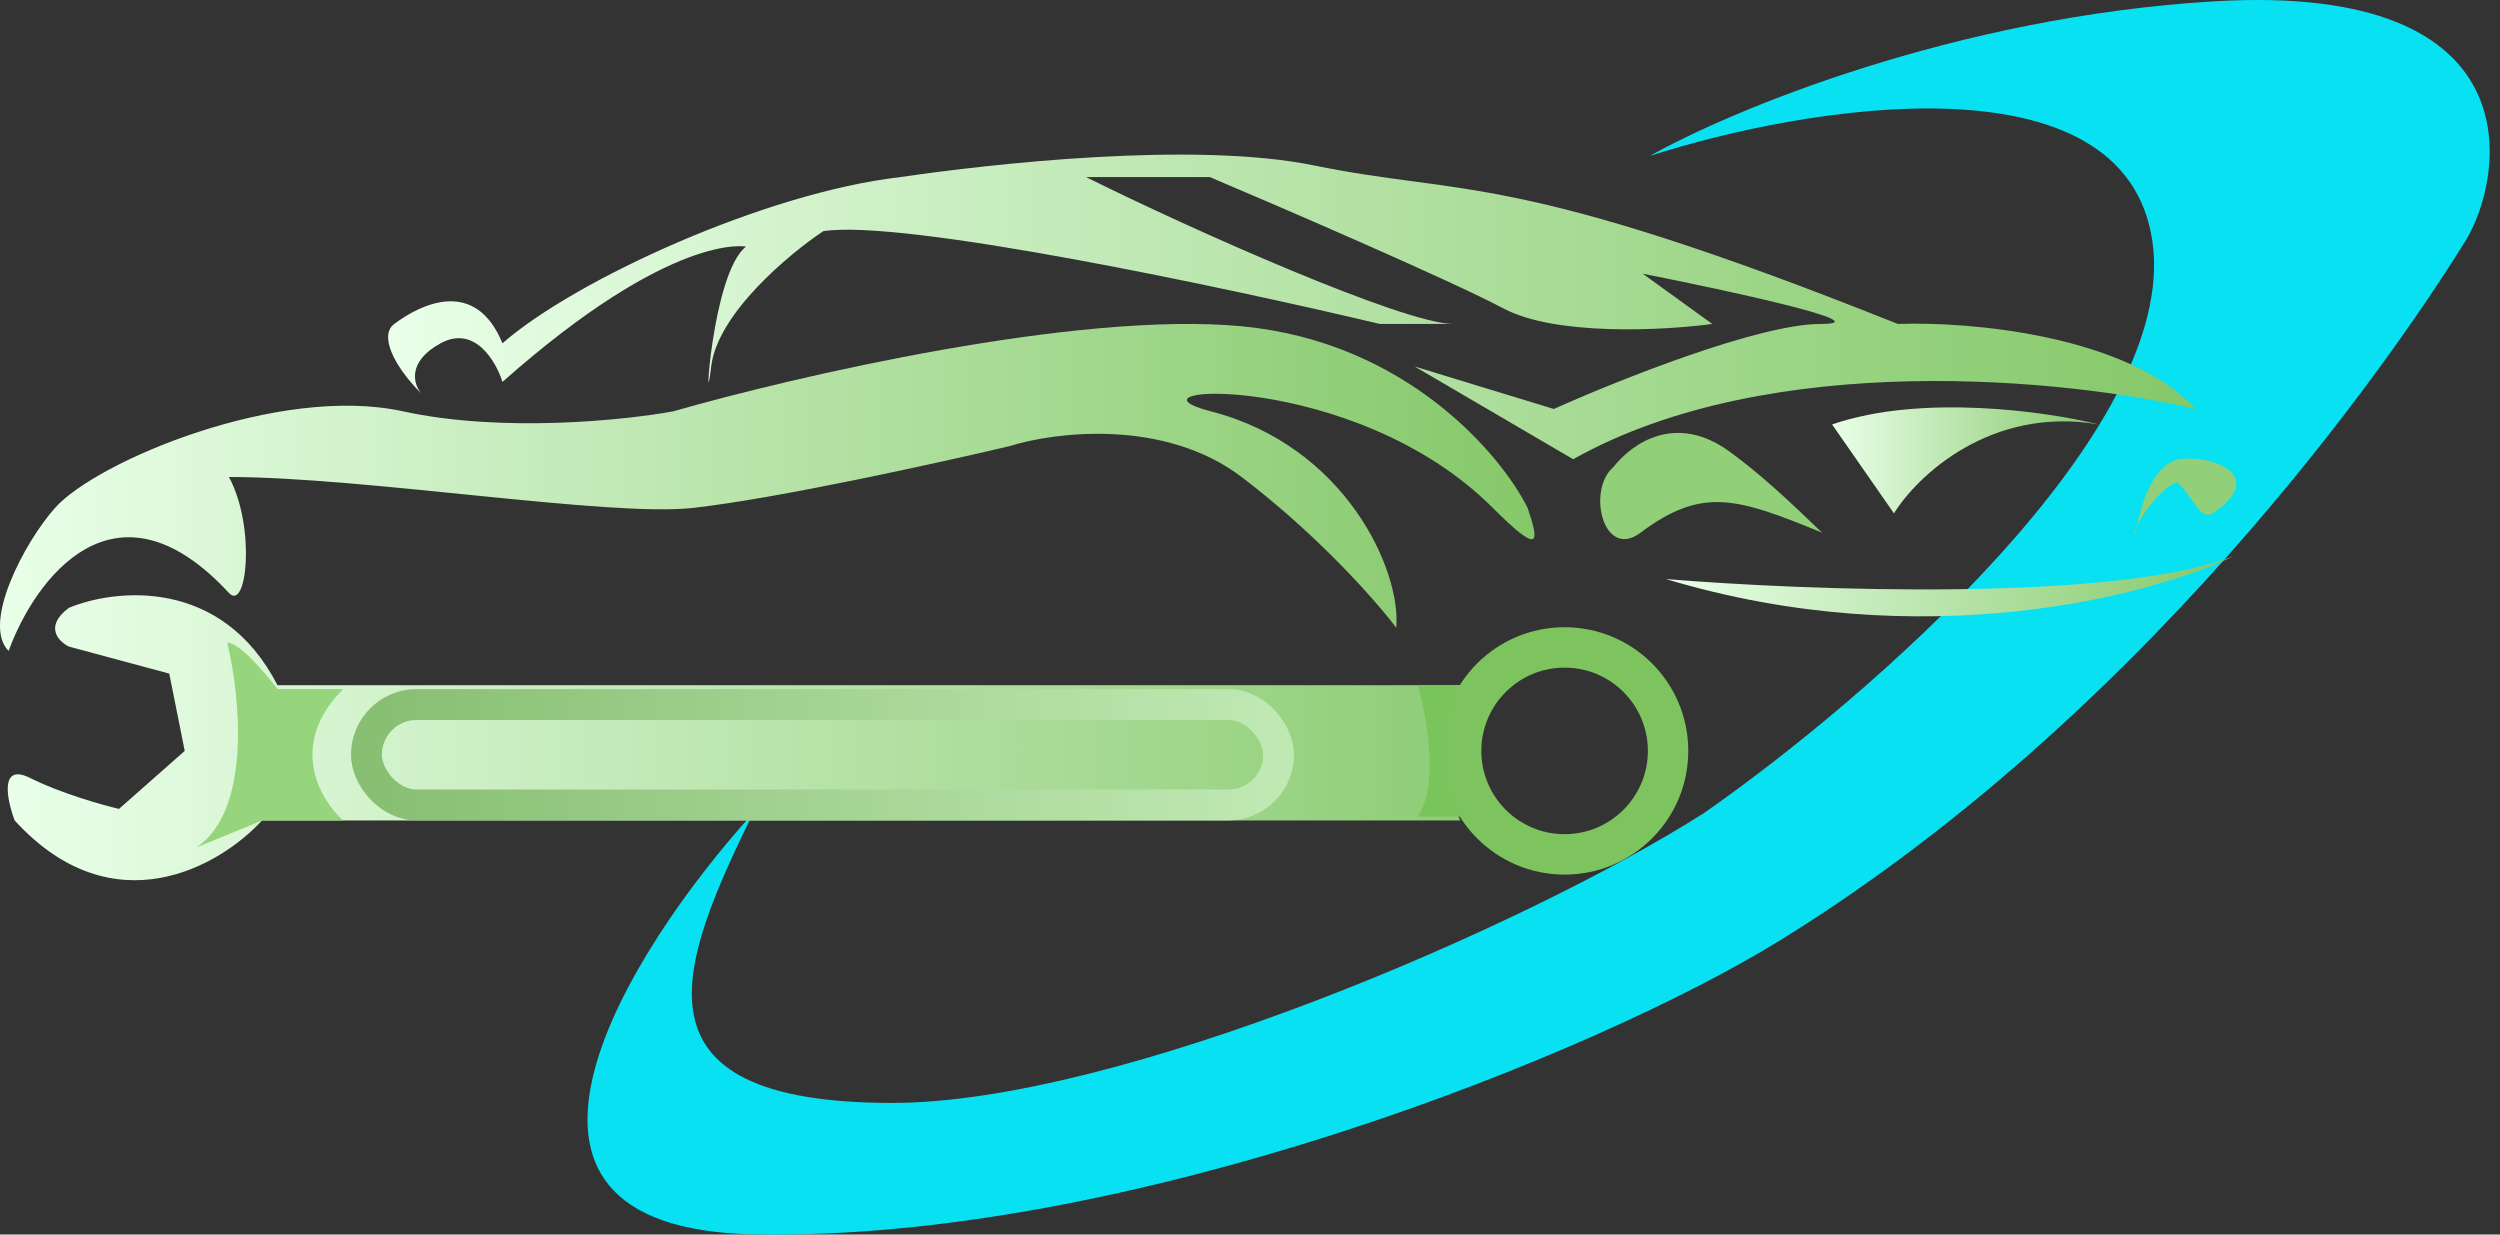 <svg width="81" height="40" viewBox="0 0 81 40" fill="none" xmlns="http://www.w3.org/2000/svg">
<rect x="0" y="0" width="81" height="40" fill="#333333" stroke="none"/>
<path d="M24.401 39.992C14.683 39.792 20.352 30.809 24.401 26.342C22.022 31.226 20.144 35.735 28.91 35.735C36.24 35.735 49.448 30.016 55.209 26.342C60.427 22.71 70.638 13.919 69.736 7.808C68.834 1.696 58.507 3.424 53.456 5.052C56.044 3.591 63.324 0.544 71.74 0.043C82.259 -0.583 81.132 5.784 79.88 7.808C78.252 10.438 70.256 22.667 57.733 30.432C51.707 34.168 36.549 40.243 24.401 39.992Z" fill="#07E1F2"/>
<path d="M7.418 19.212C3.711 15.205 1.114 18.795 0.279 21.091C-0.597 20.214 0.78 17.584 1.782 16.457C3.124 14.948 9.046 12.45 13.053 13.326C16.259 14.028 20.233 13.618 21.819 13.326C25.743 12.199 34.919 10.07 40.229 10.571C45.539 11.072 48.619 14.704 49.496 16.457C49.872 17.584 49.929 18.017 48.369 16.457C43.861 11.949 35.961 12.486 39.227 13.326C43.61 14.453 45.405 18.503 45.238 20.339C44.612 19.504 42.733 17.359 40.229 15.455C37.724 13.552 34.176 13.994 32.715 14.453C30.419 14.996 25.151 16.157 22.446 16.457C19.741 16.758 11.801 15.455 7.418 15.455C8.294 17.083 7.997 19.838 7.418 19.212Z" fill="url(#paint0_linear_24_3025)"/>
<path d="M23.043 11.874C23.243 10.17 25.547 8.242 26.675 7.49C29.279 7.09 39.782 9.327 44.708 10.496H47.088C45.485 10.496 38.53 7.407 35.19 5.737L39.198 5.737C41.661 6.781 47.013 9.093 48.716 9.995C50.419 10.897 53.934 10.705 55.478 10.496L53.224 8.868C55.979 9.411 60.989 10.496 58.985 10.496C56.981 10.496 52.389 12.333 50.344 13.251L45.835 11.874L50.97 14.879C57.382 11.273 67.083 12.291 71.132 13.251C68.928 10.847 63.785 10.412 61.489 10.496C48.966 5.487 47.463 6.363 42.579 5.361C38.672 4.56 32.018 5.32 29.179 5.737C24.796 6.238 18.618 9.077 16.28 11.122C15.404 8.993 13.65 9.839 12.774 10.496C12.273 10.872 12.774 11.874 13.65 12.75C13.4 12.458 13.175 11.723 14.277 11.122C15.379 10.521 16.072 11.707 16.28 12.374C21.791 7.49 24.17 7.991 24.17 7.991C23.043 8.868 22.792 14.003 23.043 11.874Z" fill="url(#paint1_linear_24_3025)"/>
<path d="M61.364 16.633L59.36 13.752C62.266 12.75 66.332 13.335 68.001 13.752C64.495 13.151 62.115 15.422 61.364 16.633Z" fill="url(#paint2_linear_24_3025)"/>
<path d="M53.976 18.761C58.526 19.137 68.578 19.513 72.385 18.01C69.713 19.304 62.291 21.266 53.976 18.761Z" fill="url(#paint3_linear_24_3025)"/>
<path d="M56.033 14.629C54.315 13.379 52.902 14.337 52.276 15.13C51.4 15.881 51.951 18.161 53.153 17.259C55.157 15.756 56.284 16.132 59.039 17.259C58.663 16.925 57.411 15.631 56.033 14.629Z" fill="#92CF79"/>
<path d="M70.56 14.88C71.729 14.713 73.48 15.438 71.687 16.633C71.312 16.883 71.061 16.132 70.56 15.631C70.241 15.631 69.47 16.517 69.245 17.029C69.194 17.287 69.183 17.411 69.183 17.259C69.183 17.199 69.205 17.12 69.245 17.029C69.362 16.437 69.688 15.141 70.56 14.88Z" fill="#92CF79"/>
<path d="M8.99 22.2C7.187 18.694 3.731 19.07 2.228 19.696C1.426 20.297 1.894 20.781 2.228 20.948L5.484 21.825L5.985 24.329L3.856 26.208C3.313 26.082 1.977 25.707 0.975 25.206C-0.026 24.705 0.224 25.916 0.475 26.583C3.68 30.09 7.154 28.044 8.489 26.583H47.312C46.41 24.68 46.936 22.868 47.312 22.2H8.99Z" fill="url(#paint4_linear_24_3025)"/>
<path d="M6.36 27.46C8.164 26.258 7.78 22.534 7.362 20.823C7.763 20.823 8.615 21.825 8.99 22.326H11.119C9.316 24.129 10.368 25.916 11.119 26.584H8.489L6.36 27.46Z" fill="#96D57B"/>
<path d="M45.934 22.2H47.562V26.458H45.934C46.635 25.456 46.226 23.202 45.934 22.2Z" fill="#7AC55B"/>
<path d="M54.7 24.329C54.7 26.543 52.906 28.337 50.693 28.337C48.48 28.337 46.685 26.543 46.685 24.329C46.685 22.116 48.48 20.322 50.693 20.322C52.906 20.322 54.7 22.116 54.7 24.329ZM47.995 24.329C47.995 25.819 49.203 27.027 50.693 27.027C52.183 27.027 53.391 25.819 53.391 24.329C53.391 22.839 52.183 21.631 50.693 21.631C49.203 21.631 47.995 22.839 47.995 24.329Z" fill="#7DC45F"/>
<rect x="11.872" y="22.827" width="29.553" height="3.254" rx="1.627" stroke="url(#paint5_linear_24_3025)"/>
<defs>
<linearGradient id="paint0_linear_24_3025" x1="0" y1="15.793" x2="49.718" y2="15.793" gradientUnits="userSpaceOnUse">
<stop stop-color="#E9FFE9"/>
<stop offset="1" stop-color="#85C869"/>
</linearGradient>
<linearGradient id="paint1_linear_24_3025" x1="12.575" y1="9.944" x2="71.132" y2="9.944" gradientUnits="userSpaceOnUse">
<stop stop-color="#E9FFE9"/>
<stop offset="1" stop-color="#85C869"/>
</linearGradient>
<linearGradient id="paint2_linear_24_3025" x1="59.36" y1="14.916" x2="68.001" y2="14.916" gradientUnits="userSpaceOnUse">
<stop stop-color="#E9FFE9"/>
<stop offset="1" stop-color="#85C869"/>
</linearGradient>
<linearGradient id="paint3_linear_24_3025" x1="53.976" y1="18.99" x2="72.385" y2="18.99" gradientUnits="userSpaceOnUse">
<stop stop-color="#E9FFE9"/>
<stop offset="1" stop-color="#85C869"/>
</linearGradient>
<linearGradient id="paint4_linear_24_3025" x1="0.25" y1="23.903" x2="47.312" y2="23.903" gradientUnits="userSpaceOnUse">
<stop stop-color="#E9FFE9"/>
<stop offset="1" stop-color="#8FCD76"/>
</linearGradient>
<linearGradient id="paint5_linear_24_3025" x1="12.372" y1="24.454" x2="40.925" y2="24.454" gradientUnits="userSpaceOnUse">
<stop stop-color="#88BF73"/>
<stop offset="1" stop-color="#BFE8B2"/>
</linearGradient>
</defs>
</svg>
